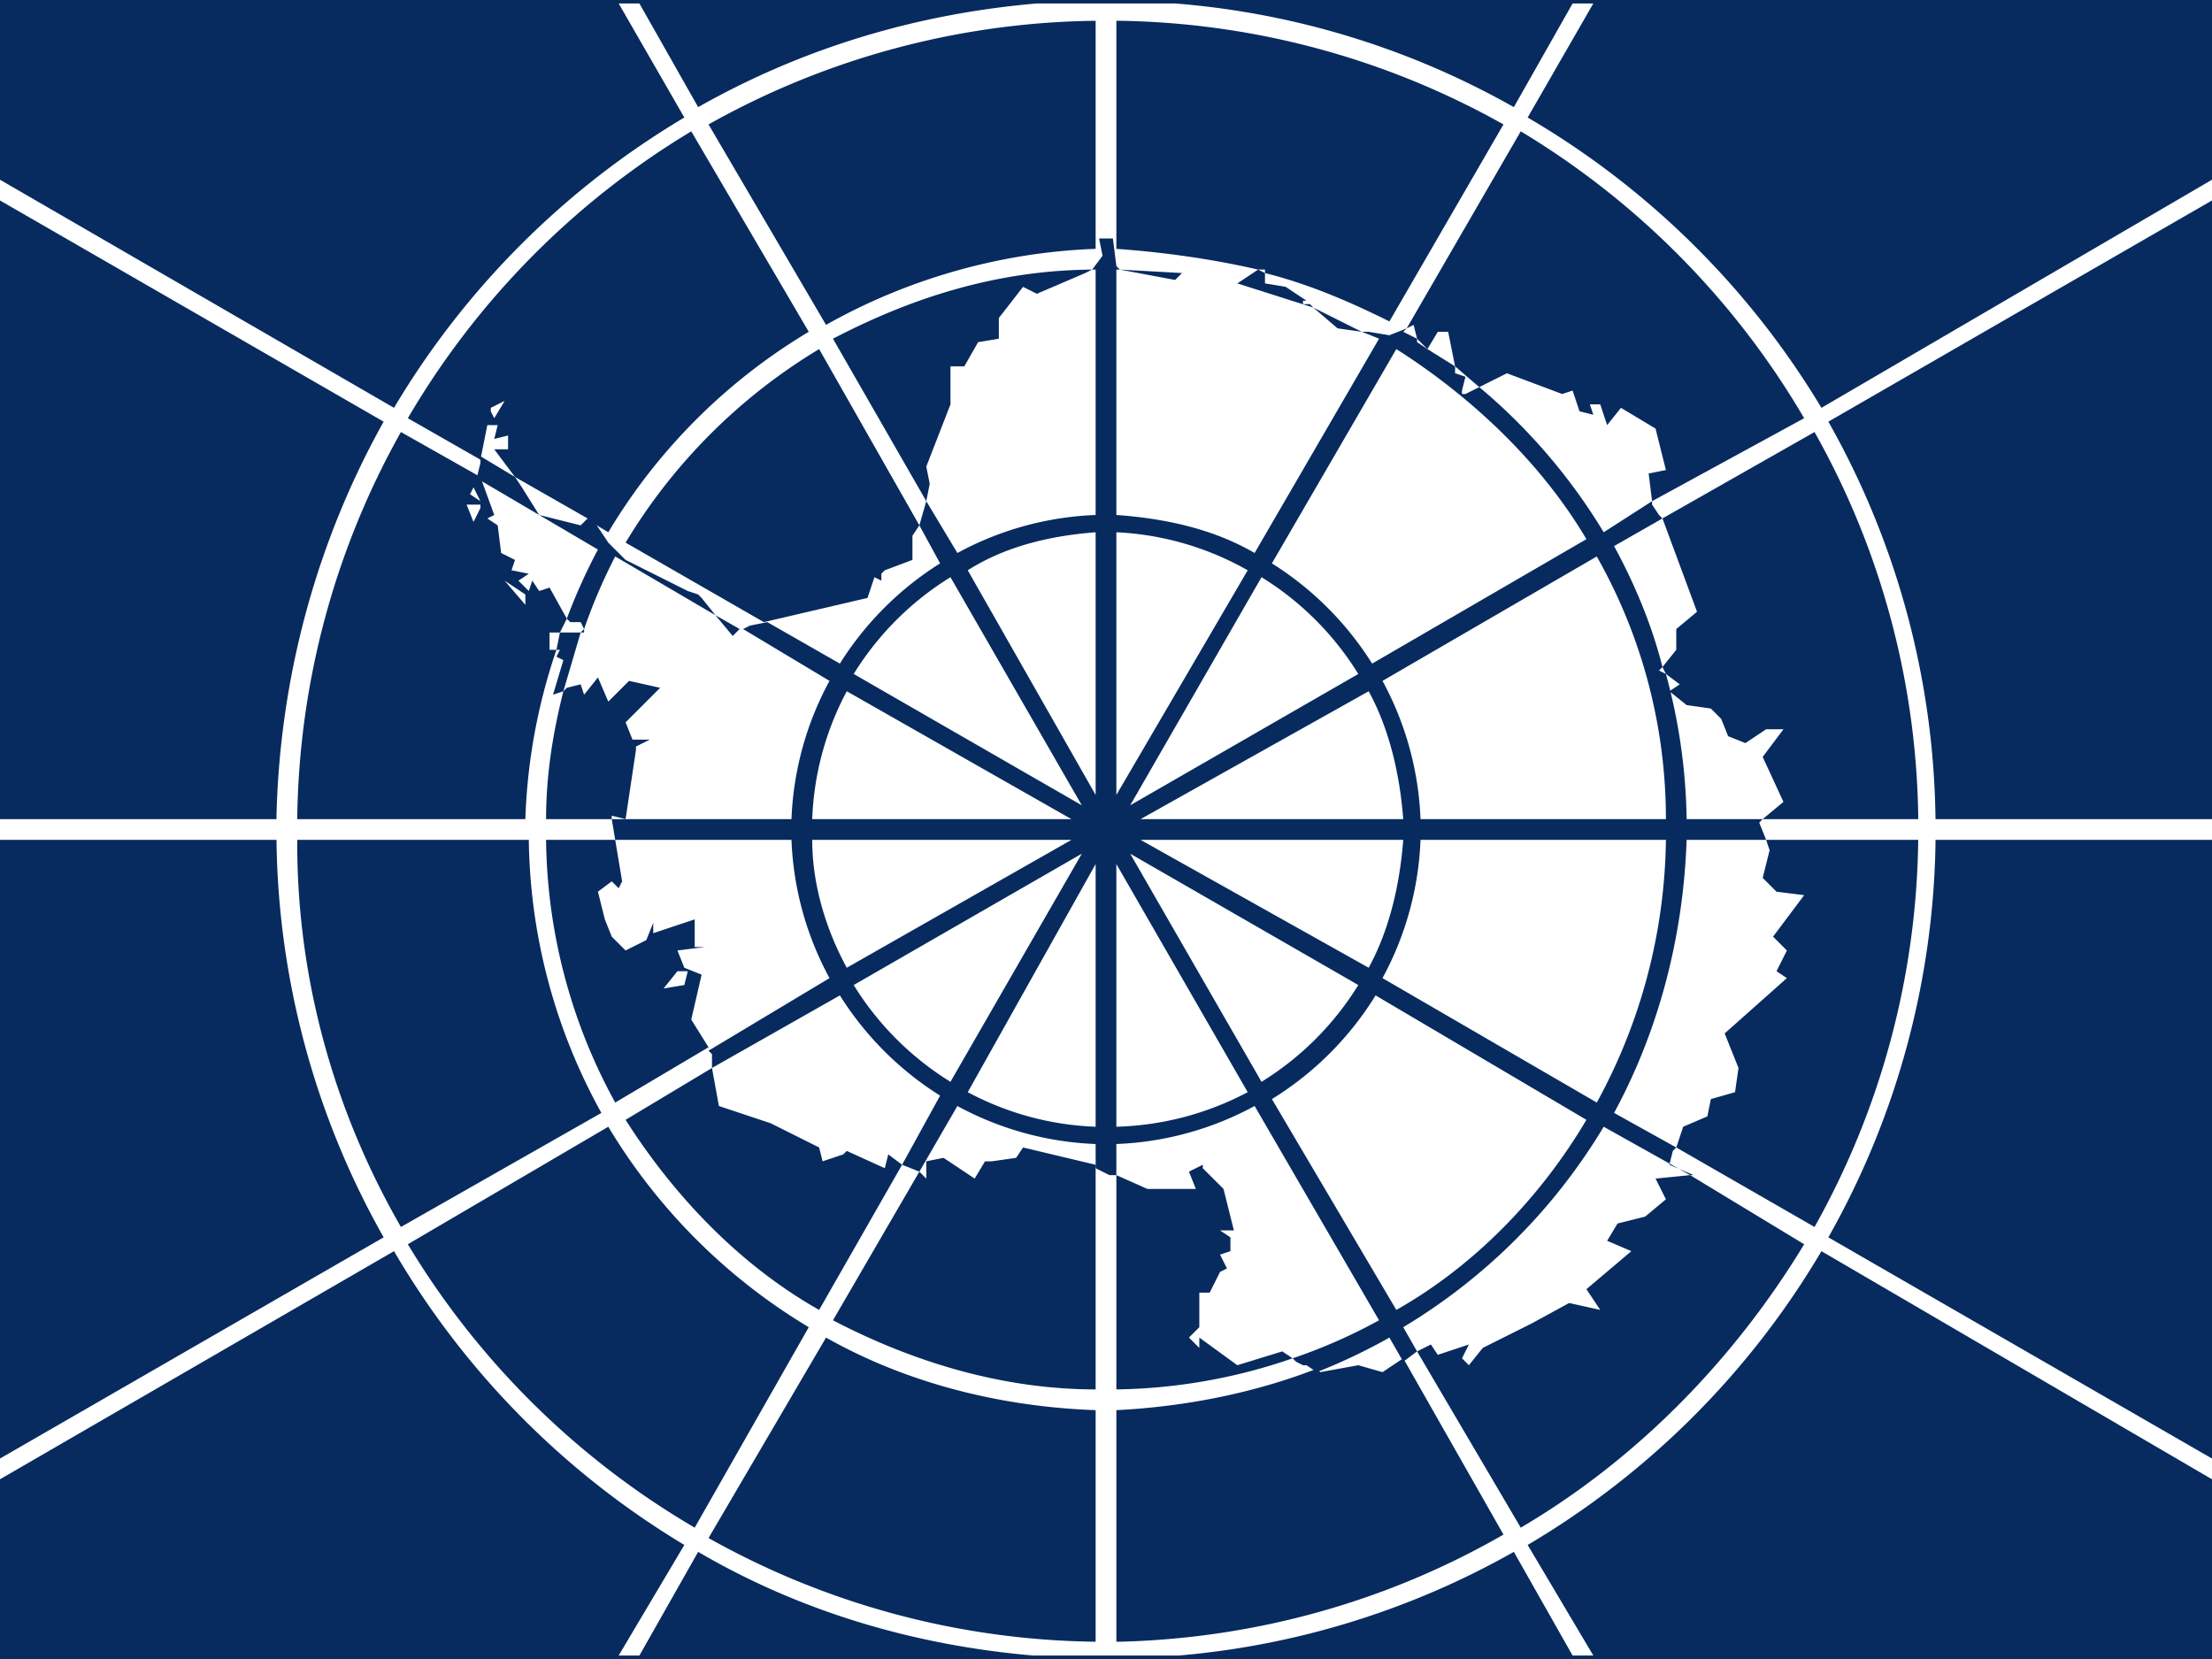 <svg xmlns="http://www.w3.org/2000/svg" viewBox="0 0 640 480"><path fill="#072b5f" d="M0 0h640v480H0z"/><path fill="#fff" d="M340 1a237 237 0 0198 30l17-30h6l-19 33a241 241 0 0185 84l113-66v6l-111 64a239 239 0 0131 115h80v6h-80v1a239 239 0 01-31 114l111 64v6l-113-66a241 241 0 01-85 85l19 32h-6l-17-30a238 238 0 01-97 30h-42c-35-3-68-13-97-30l-17 30h-6l19-32a241 241 0 01-84-85L0 428v-6l111-64a239 239 0 01-31-115H0v-6h80v-1c1-41 12-80 31-114L0 58v-6l114 66a241 241 0 0184-84L179 1h6l17 30c30-17 63-27 98-30h40zM239 387l-34 58a234 234 0 00112 30v-67c-28-1-55-8-78-21zm167 6l-6 4-7-2-11 2-1-1c-18 7-38 11-58 12v67h1c40-1 78-12 111-31zm83-53l-10 1 3 6-6 5-8 2-3 5 7 3-13 11 4 6-9-2-11 6-14 7-4 5-2-2 2-4-9 3-2-3-4 2 30 51c34-20 62-49 82-82l-33-20zm-313-14l-58 34a236 236 0 0083 82l33-58a169 169 0 01-58-58zm120 6l-2 3-7 1h-2l-3 5-9-6-5 1v5l-2-2-25 43c23 12 49 20 76 20v-65zm52 5l-4 2 2 5h-14l-9-4v62a162 162 0 0051-9l-3-2-13 4-11-8v3l-3-3 3-3v-10h3l3-6 2-1-2-4 3-1v-4l-3-2h4l-3-12-6-6zm-142-28l-25 15c14 22 33 42 56 55l24-42-4-3-1 4-11-5-1 1-6 2-1-4-14-7-15-5zm305-66l1 3-2 8 4 4 8 1-9 12 2 2 2 2-3 6 3 2-18 16 4 10-1 7-7 2-1 5-7 3-2 6 40 23a234 234 0 0030-112zm-425 0v1c0 40 11 78 30 111l58-33a167 167 0 01-21-79zm72 0a161 161 0 0020 76l27-16-5-8 3-13-5-2-2-5 8-1h-3v-8l-12 4v-3l-2 5-6 3-4-4-2-5-2-8 4-3 2 2 1-2-2-12zm41 38l-1 4-6 1 4-5zm-26-85l-4 5-1-3-4 1-1 1c-3 12-5 24-5 37h19v-1l4 1 3-20v-1l4-2h-5l-2-5 10-10-9-2-6 6zm352-71l-44 25 10 27-6 5v6l-4 5 1 2 4 3-3 2 5 4 7 1 3 3 2 5 5 2 6-4h5l-6 8 6 13-6 5h45v-1a233 233 0 00-30-111zm-409 0a234 234 0 00-30 112h66a168 168 0 019-49h-2v-5h3l2-4-5-9-3 1-2-3-1 3-3-3 3-2-5-1 1-3-4-2-1-8-3-2 2-1-4-11zm91 53l5 6 2-2zm-39 5h1v-1l-1 1zm69-82a164 164 0 00-56 56l40 23 30-7 2-6 2 1v-2l1-1 8-3v-7l2-3zm-85 74zm-6-7l6 4v3zm54-130a236 236 0 00-82 83l21 12 2-10h3l-1 4v3l6 8 21 12 1 1 5 3a168 168 0 0158-58l-34-58zm-61 108v1l-2 4-2-5zM440 38l-33 57 2-1 1 4 3 3 3-5h3l2 10 7 6 2-1 6-3 16 6 3-1 2 6 4 1-1-3h3l2 6 4-5 10 6 3 12-5 1 1 8 44-24a236 236 0 00-82-83zM137 141l2 4-3-2zm179-63h1c-28 0-53 8-76 20l27 47 1-5-1-5 7-18v-11h4l4-7 6-1v-6l7-9 4 2 14-6 2-1zm-169 48v4h-4v-3zm-1-10l-3 5-1-2v-1zm234-27l7 6 7 1-14-7zM323 6v66c14 1 28 3 41 6h2v1c12 3 24 8 36 14l33-57A234 234 0 00323 6zm-3 0a234 234 0 00-115 30l34 58c23-13 50-21 78-22V5h3zm26 74l12 2-12-2zm-22-2l16 3 2-2-18-1z"/><path fill="#072b5f" d="M322 69l1 8 1 1h-1v71c14 1 28 4 40 11l36-62a162 162 0 00-5-2h2l6 1 5-2-1 1 4 2v1l3 2 8 5v2l3 1-1 4v1h1l4-2a168 168 0 0136 42l14-9v1l2 3 1 1-14 8c6 11 11 23 14 35l-1 1 2 1a168 168 0 016 42h22l-1 1 2 5h-23c-1 28-8 55-21 79l18 10-1 1-1 4 7 3h-1l-25-14a169 169 0 01-58 58l4 7-4 3-4-7a167 167 0 01-21 10l-3-2h-1l-2-1 2 1-2-1-1-1a155 155 0 0025-11l-36-62a91 91 0 01-40 11v9h-2l-4-2v-7a91 91 0 01-40-11l-11 19-5-2 11-20a92 92 0 01-29-29l-37 21v-4l-1-1 35-21a91 91 0 01-11-40h-51l-1-6h52a91 91 0 0111-40l-25-15 2-1 5-1 21 12a92 92 0 0129-29l-6-11 2-7 9 15a91 91 0 0140-11V78h-1l3-4-1-5zm55 326l1 1zm21-107a92 92 0 01-30 30l36 61c23-13 42-33 55-55l-61-36zm-75-38v76a86 86 0 0038-10zm-6 0l-37 66a85 85 0 0037 10zm165-7h-71a91 91 0 01-11 40l62 36a162 162 0 0020-76zm-155 4l38 66a86 86 0 0028-28zm-14 0l-66 38a86 86 0 0028 28zm-3-4h-75c0 13 4 26 10 37zm96 0h-76l66 37c6-11 9-24 10-37zm-10-43l-66 37h76c-1-13-4-26-10-37zm-151 0a85 85 0 00-10 37h75l-65-37zm217-39l-62 36a91 91 0 0111 40h71c0-27-7-53-20-76zm-187 6a86 86 0 00-28 28l66 38zm90 0l-38 66 66-38a86 86 0 00-28-28zm-48-13c-13 1-26 4-37 11l37 65zm6 0v76l38-65a85 85 0 00-38-11zm-160 46l-3 1 3-10-2-1 1-2h-1l1-5h6l-5 17zm241-99l-36 62a92 92 0 0129 29l62-36c-13-22-33-41-55-55zm-265 31l10 6 2 3 5 8 12 3 2-2 2 1 4 6 5 5 18 9 3 1 1 1 4 5-29-17a159 159 0 00-9 21l-1-2h-3l-1-1a167 167 0 019-20l-34-20-1-1 1-4v-1zm227-53v3l6 1 6 4h-1v1h2l1 1-22-7 6-4zm-24 0h1l3 1-3-1h-1 1-1zm-24-1h-1zm2 0h-2z"/></svg>